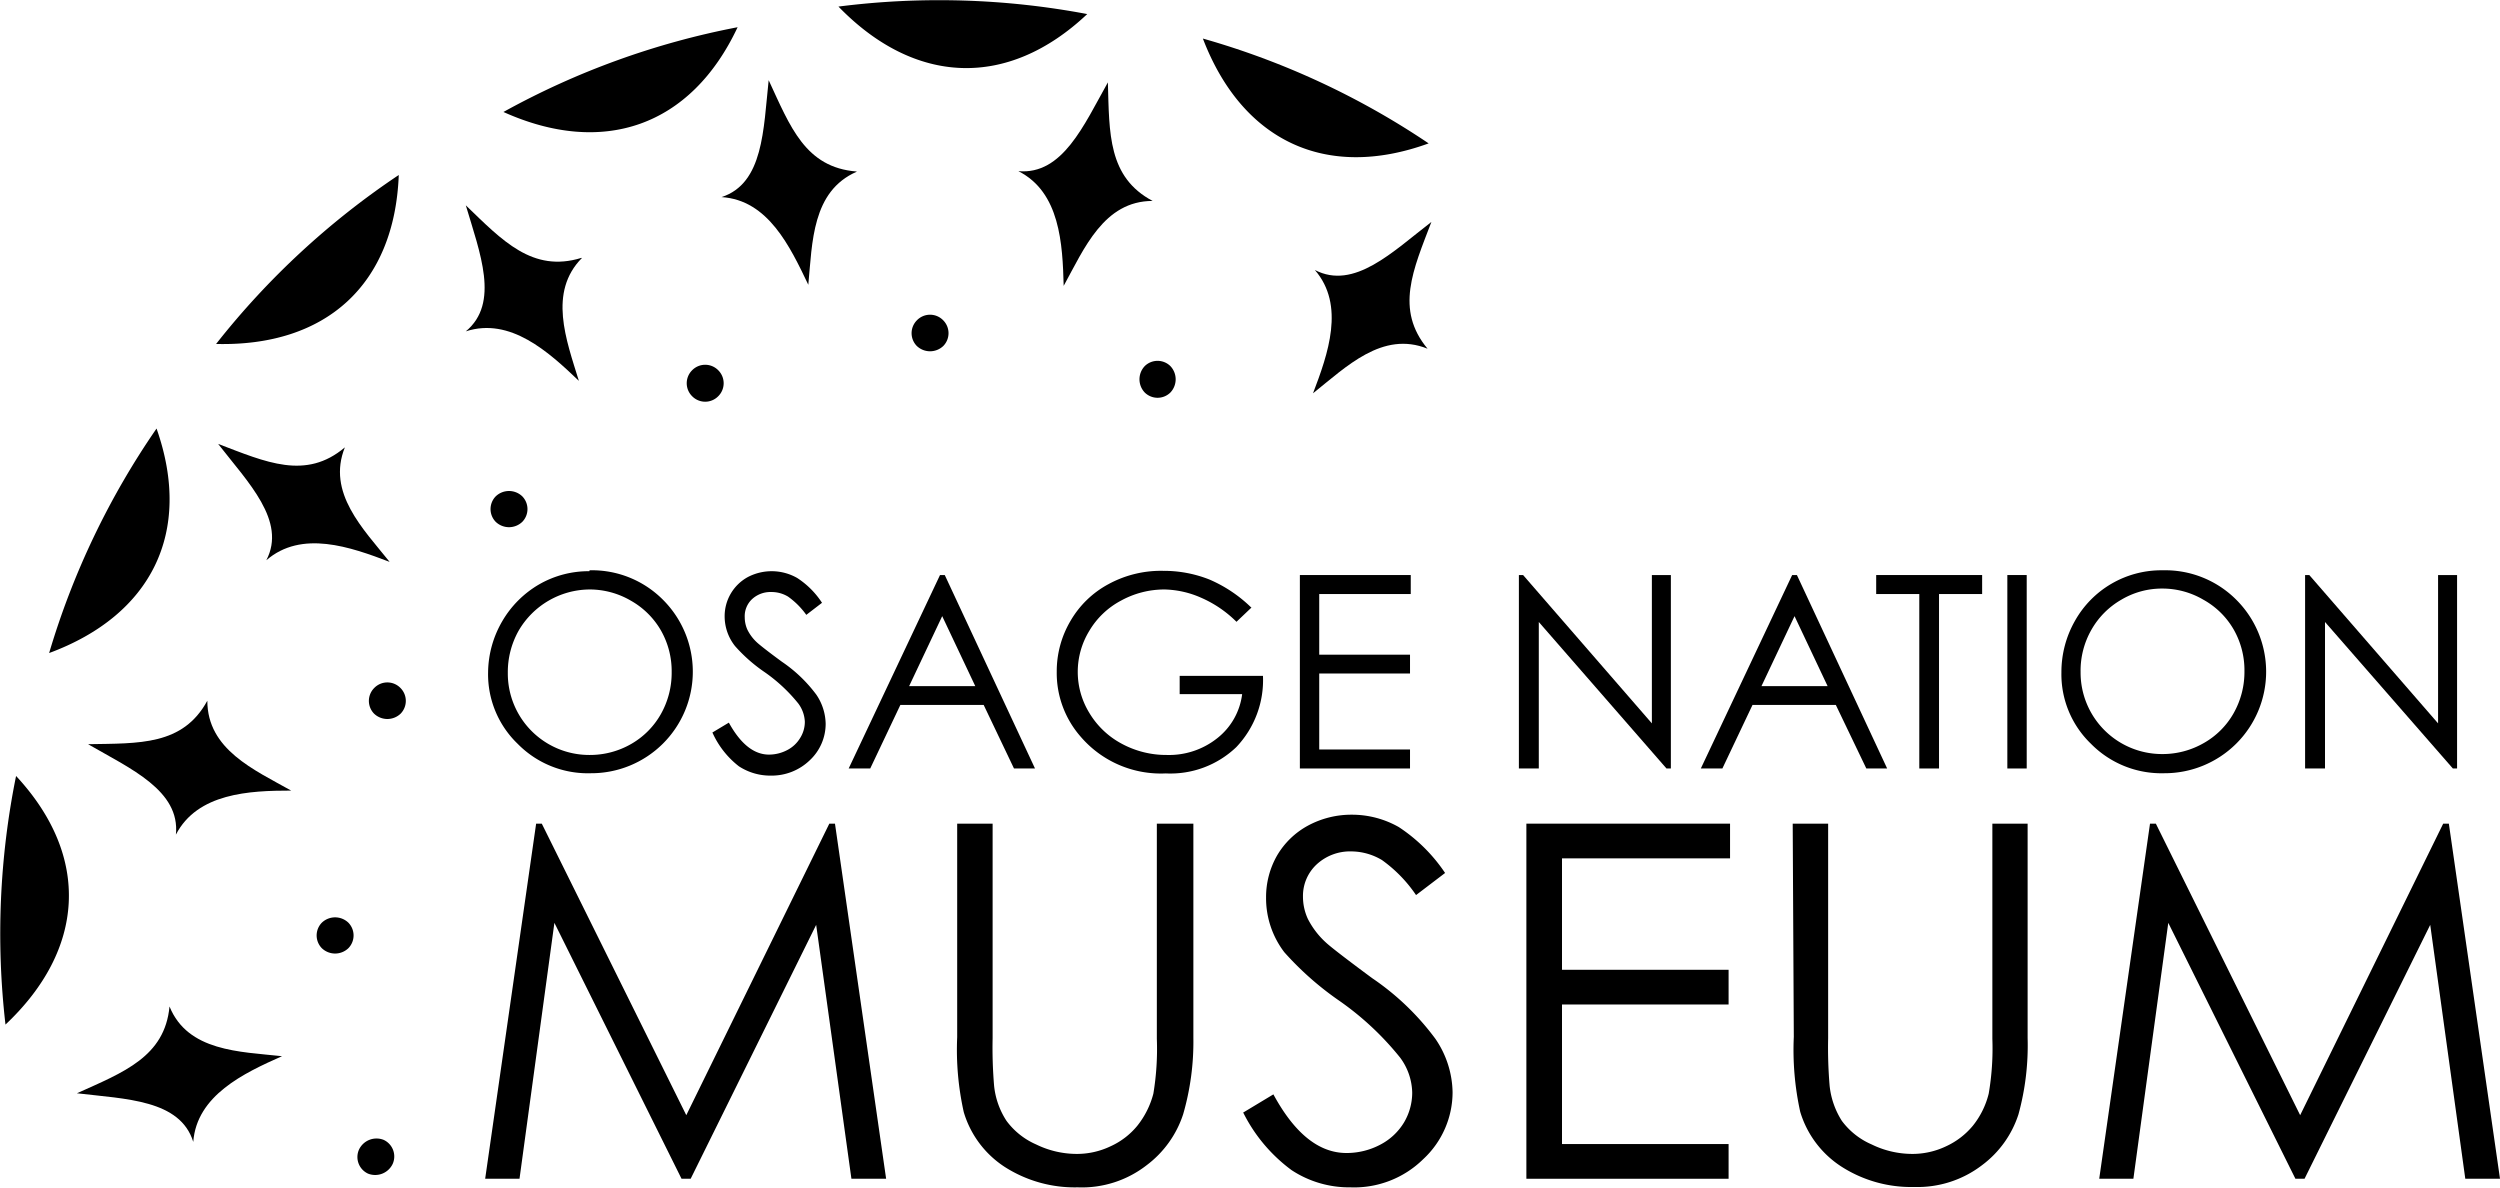 <svg xmlns="http://www.w3.org/2000/svg" viewBox="0 0 136.86 65.02">
    <g id="logo" data-name="Layer 2">
        <g>
            <path class="dust" d="M21,62.4a1.06,1.06,0,0,0-1.35.54,1,1,0,0,0,.5,1.31,1.06,1.06,0,0,0,1.35-.54A1,1,0,0,0,21,62.4"/>
            <path class="dust" d="M64.07,21.49a1.05,1.05,0,0,0,0-1.45,1,1,0,0,0-1.4,0,1.05,1.05,0,0,0,0,1.45,1,1,0,0,0,1.4,0"/>
            <path class="dust" d="M19.07,50.51a1.05,1.05,0,0,0-1.45,0,1,1,0,0,0,0,1.4,1.05,1.05,0,0,0,1.45,0,1,1,0,0,0,0-1.4"/>
            <path class="dust" d="M21.93,37.67a1,1,0,0,0-1.45,0,1,1,0,0,0,0,1.4,1.05,1.05,0,0,0,1.45,0,1,1,0,0,0,0-1.4"/>
            <path class="dust" d="M28.59,27.17a1.05,1.05,0,0,0-1.45,0,1,1,0,0,0,0,1.4,1.05,1.05,0,0,0,1.45,0,1,1,0,0,0,0-1.4"/>
            <path class="dust" d="M39.33,20.28a1,1,0,0,0-1.45,0,1,1,0,0,0,0,1.4,1,1,0,0,0,1.45,0,1,1,0,0,0,0-1.4"/>
            <path class="dust" d="M51.64,17.54a1,1,0,0,0-1.45,0,1,1,0,0,0,0,1.4,1.05,1.05,0,0,0,1.45,0,1,1,0,0,0,0-1.4"/>
            <path class="dust" d="M78.15,19.09c-2.47-1-4.46,1-6.27,2.44.82-2.15,1.77-4.82.1-6.75,2.15,1.12,4.26-1,6.38-2.63-1,2.62-2,4.79-.21,6.94"/>
            <path class="dust" d="M63.1,11c-2.67,0-3.75,2.61-4.87,4.65-.06-2.3-.2-5.13-2.48-6.28,2.42.21,3.58-2.51,4.9-4.86.08,2.79,0,5.19,2.45,6.49"/>
            <path class="dust" d="M46.9,9.4c-2.45,1.07-2.43,3.87-2.65,6.19-1-2.09-2.2-4.64-4.75-4.8,2.3-.75,2.29-3.71,2.58-6.4,1.18,2.54,2,4.78,4.82,5"/>
            <path class="dust" d="M31.86,14.12C30,16,31,18.61,31.69,20.85c-1.66-1.59-3.76-3.5-6.19-2.71,1.87-1.55.77-4.3,0-6.9,2,1.93,3.65,3.7,6.32,2.88"/>
            <path class="dust" d="M18.88,24.49c-1,2.48,1,4.46,2.45,6.27-2.15-.82-4.82-1.76-6.75-.09,1.12-2.15-1-4.26-2.64-6.37,2.62,1,4.8,2,6.94.19"/>
            <path class="dust" d="M11.35,38.36c0,2.67,2.56,3.78,4.59,4.92-2.3,0-5.13.14-6.31,2.41.24-2.41-2.47-3.6-4.81-4.95,2.8-.05,5.19.08,6.53-2.38"/>
            <path class="dust" d="M9.28,55.1c1,2.46,3.84,2.47,6.16,2.72-2.1.93-4.67,2.15-4.86,4.69-.72-2.31-3.68-2.34-6.37-2.66,2.56-1.15,4.81-2,5.07-4.75"/>
            <path class="dust" d="M45.9.36c4.16,4.29,9.24,4.54,13.62.41A43.59,43.59,0,0,0,45.9.36"/>
            <path class="dust" d="M27.56,6.13C33,8.58,37.82,6.94,40.38,1.49A43.33,43.33,0,0,0,27.56,6.13"/>
            <path class="dust" d="M11.83,18.83c6,.15,9.77-3.23,10-9.25a43.43,43.43,0,0,0-10,9.25"/>
            <path class="dust" d="M2.69,35.75c5.6-2.07,7.88-6.61,5.88-12.29A43.26,43.26,0,0,0,2.69,35.75"/>
            <path class="dust" d="M65.85,2.11c2.13,5.57,6.7,7.8,12.36,5.74A43.23,43.23,0,0,0,65.85,2.11"/>
            <path class="dust" d="M.3,56.09C4.64,52,5,46.92.88,42.48A43.44,43.44,0,0,0,.3,56.09"/>
            <path class="dust" d="M32.28,31.22a5.48,5.48,0,0,1,4,1.6,5.56,5.56,0,0,1-3.94,9.51,5.38,5.38,0,0,1-4-1.61,5.28,5.28,0,0,1-1.62-3.9A5.66,5.66,0,0,1,27.5,34a5.57,5.57,0,0,1,2-2,5.43,5.43,0,0,1,2.76-.73m0,1a4.53,4.53,0,0,0-3.87,2.26,4.62,4.62,0,0,0-.59,2.31,4.46,4.46,0,0,0,4.46,4.49,4.53,4.53,0,0,0,2.29-.6,4.35,4.35,0,0,0,1.63-1.64,4.6,4.6,0,0,0,.59-2.3,4.5,4.5,0,0,0-.59-2.28,4.38,4.38,0,0,0-1.65-1.63,4.47,4.47,0,0,0-2.27-.61"/>
            <path class="letter" d="M39,40.1l.9-.54c.64,1.16,1.37,1.75,2.2,1.75a2.15,2.15,0,0,0,1-.25,1.77,1.77,0,0,0,.71-.67,1.66,1.66,0,0,0,.25-.88,1.8,1.8,0,0,0-.36-1,8.83,8.83,0,0,0-1.82-1.7,8.69,8.69,0,0,1-1.64-1.44,2.62,2.62,0,0,1-.57-1.62,2.44,2.44,0,0,1,1.27-2.16,2.82,2.82,0,0,1,2.7.05A4.6,4.6,0,0,1,45,33l-.86.66a4.24,4.24,0,0,0-1-1,1.74,1.74,0,0,0-.92-.25,1.48,1.48,0,0,0-1.05.39,1.28,1.28,0,0,0-.4,1,1.66,1.66,0,0,0,.14.66,2.37,2.37,0,0,0,.53.71c.14.13.59.49,1.37,1.06a7.78,7.78,0,0,1,1.88,1.8,2.93,2.93,0,0,1,.51,1.59,2.73,2.73,0,0,1-.87,2,3,3,0,0,1-2.13.84,3.14,3.14,0,0,1-1.75-.51A4.84,4.84,0,0,1,39,40.1"/>
            <path class="letter" d="M51.72,31.48l4.94,10.59H55.51l-1.66-3.48H49.29l-1.65,3.48H46.46l5-10.59Zm-.14,2.25-1.81,3.83h3.62Z"/>
            <path class="letter" d="M68.51,33.26l-.82.78a6.31,6.31,0,0,0-1.94-1.32,5.21,5.21,0,0,0-2-.45,4.93,4.93,0,0,0-2.38.61,4.42,4.42,0,0,0-1.74,1.66,4.3,4.3,0,0,0,0,4.48,4.57,4.57,0,0,0,1.77,1.69,5.13,5.13,0,0,0,2.48.62,4.24,4.24,0,0,0,2.76-.92A3.63,3.63,0,0,0,68,38H64.58V37h4.56a5.32,5.32,0,0,1-1.46,3.9,5.22,5.22,0,0,1-3.86,1.44,5.78,5.78,0,0,1-4.65-2,5.29,5.29,0,0,1-1.32-3.56,5.43,5.43,0,0,1,.76-2.8,5.29,5.29,0,0,1,2.07-2,6,6,0,0,1,3-.73,6.75,6.75,0,0,1,2.54.48,7.54,7.54,0,0,1,2.31,1.56"/>
            <polygon class="letter" points="71.16 31.48 77.23 31.48 77.23 32.52 72.22 32.52 72.22 35.84 77.19 35.84 77.19 36.87 72.22 36.87 72.22 41.03 77.19 41.03 77.19 42.07 71.16 42.07 71.16 31.48"/>
            <polygon class="letter" points="83.15 42.07 83.15 31.48 83.38 31.48 90.43 39.6 90.43 31.48 91.47 31.48 91.47 42.07 91.23 42.07 84.24 34.05 84.24 42.07 83.15 42.07"/>
            <path class="letter" d="M98.37,31.48l4.94,10.59h-1.14l-1.67-3.48H95.94l-1.65,3.48H93.11l5-10.59Zm-.13,2.25-1.81,3.83h3.62Z"/>
            <polygon class="letter" points="102.71 32.52 102.71 31.48 108.51 31.48 108.51 32.52 106.15 32.52 106.15 42.07 105.07 42.07 105.07 32.52 102.71 32.52"/>
            <rect class="letter" x="109.89" y="31.48" width="1.06" height="10.59"/>
            <path class="letter" d="M118.41,31.22a5.49,5.49,0,0,1,4,1.6,5.56,5.56,0,0,1-3.94,9.51,5.41,5.41,0,0,1-4-1.61,5.28,5.28,0,0,1-1.62-3.9,5.67,5.67,0,0,1,.74-2.83,5.42,5.42,0,0,1,4.77-2.77m0,1a4.35,4.35,0,0,0-2.23.61,4.4,4.4,0,0,0-1.64,1.65,4.51,4.51,0,0,0-.59,2.31,4.46,4.46,0,0,0,4.46,4.49,4.52,4.52,0,0,0,2.28-.6,4.31,4.31,0,0,0,1.64-1.64,4.6,4.6,0,0,0,.59-2.3,4.5,4.5,0,0,0-.59-2.28,4.34,4.34,0,0,0-1.66-1.63,4.43,4.43,0,0,0-2.26-.61"/>
            <polygon class="letter" points="126.19 42.07 126.19 31.48 126.42 31.48 133.47 39.6 133.47 31.48 134.51 31.48 134.51 42.07 134.28 42.07 127.28 34.05 127.28 42.07 126.19 42.07"/>
            <polygon class="letter" points="26.56 64.53 29.35 45.09 29.66 45.09 37.57 61.05 45.4 45.09 45.71 45.09 48.51 64.53 46.61 64.53 44.68 50.63 37.81 64.53 37.31 64.53 30.35 50.52 28.44 64.53 26.56 64.53"/>
            <path class="letter" d="M52.4,45.09h1.94V56.83a24.93,24.93,0,0,0,.08,2.6,4.3,4.3,0,0,0,.68,1.93,4,4,0,0,0,1.62,1.29,5.07,5.07,0,0,0,2.21.52,4.26,4.26,0,0,0,1.85-.41,4.06,4.06,0,0,0,1.48-1.13,4.7,4.7,0,0,0,.88-1.76,14.91,14.91,0,0,0,.19-3V45.09h2V56.83A14.24,14.24,0,0,1,64.77,61a5.7,5.7,0,0,1-2,2.79A5.77,5.77,0,0,1,59,65a7.1,7.1,0,0,1-4-1.12,5.41,5.41,0,0,1-2.24-3,15.68,15.68,0,0,1-.36-4.1Z"/>
            <path class="letter" d="M68.05,60.91l1.66-1q1.74,3.21,4,3.21a3.94,3.94,0,0,0,1.84-.45,3.29,3.29,0,0,0,1.31-1.22,3.21,3.21,0,0,0,.45-1.63,3.32,3.32,0,0,0-.66-1.92,16,16,0,0,0-3.34-3.12,16.81,16.81,0,0,1-3-2.65,4.87,4.87,0,0,1-1-3,4.58,4.58,0,0,1,.61-2.31A4.38,4.38,0,0,1,71.6,45.2a5,5,0,0,1,2.4-.6,5.18,5.18,0,0,1,2.58.68,9,9,0,0,1,2.53,2.51L77.52,49a7.55,7.55,0,0,0-1.87-1.92A3.3,3.3,0,0,0,74,46.61a2.69,2.69,0,0,0-1.92.71,2.35,2.35,0,0,0-.75,1.76,2.9,2.9,0,0,0,.27,1.23,4.53,4.53,0,0,0,1,1.3c.26.24,1.1.89,2.52,1.94a14.19,14.19,0,0,1,3.46,3.32,5.31,5.31,0,0,1,.94,2.92,5,5,0,0,1-1.61,3.67A5.39,5.39,0,0,1,73.93,65a5.73,5.73,0,0,1-3.22-.94,8.77,8.77,0,0,1-2.66-3.17"/>
            <polygon class="letter" points="83.56 45.09 94.71 45.09 94.71 46.99 85.51 46.99 85.51 53.09 94.63 53.09 94.63 54.99 85.51 54.99 85.51 62.63 94.63 62.63 94.63 64.53 83.56 64.53 83.56 45.09"/>
            <path class="letter" d="M98.14,45.09h1.94V56.83a24.93,24.93,0,0,0,.08,2.6,4.42,4.42,0,0,0,.67,1.93,4,4,0,0,0,1.63,1.29,5.07,5.07,0,0,0,2.21.52,4.26,4.26,0,0,0,1.85-.41A4.15,4.15,0,0,0,108,61.63a4.54,4.54,0,0,0,.87-1.76,14.67,14.67,0,0,0,.2-3V45.09H111V56.83A14.24,14.24,0,0,1,110.5,61a5.62,5.62,0,0,1-2,2.79,5.8,5.8,0,0,1-3.7,1.19,7.06,7.06,0,0,1-4-1.12,5.42,5.42,0,0,1-2.25-3,15.8,15.8,0,0,1-.35-4.1Z"/>
            <polygon class="letter" points="114.92 64.53 117.7 45.09 118.02 45.09 125.92 61.05 133.75 45.09 134.06 45.09 136.86 64.53 134.96 64.53 133.04 50.63 126.16 64.53 125.66 64.53 118.7 50.52 116.79 64.53 114.92 64.53"/>
        </g>
    </g>
</svg>
